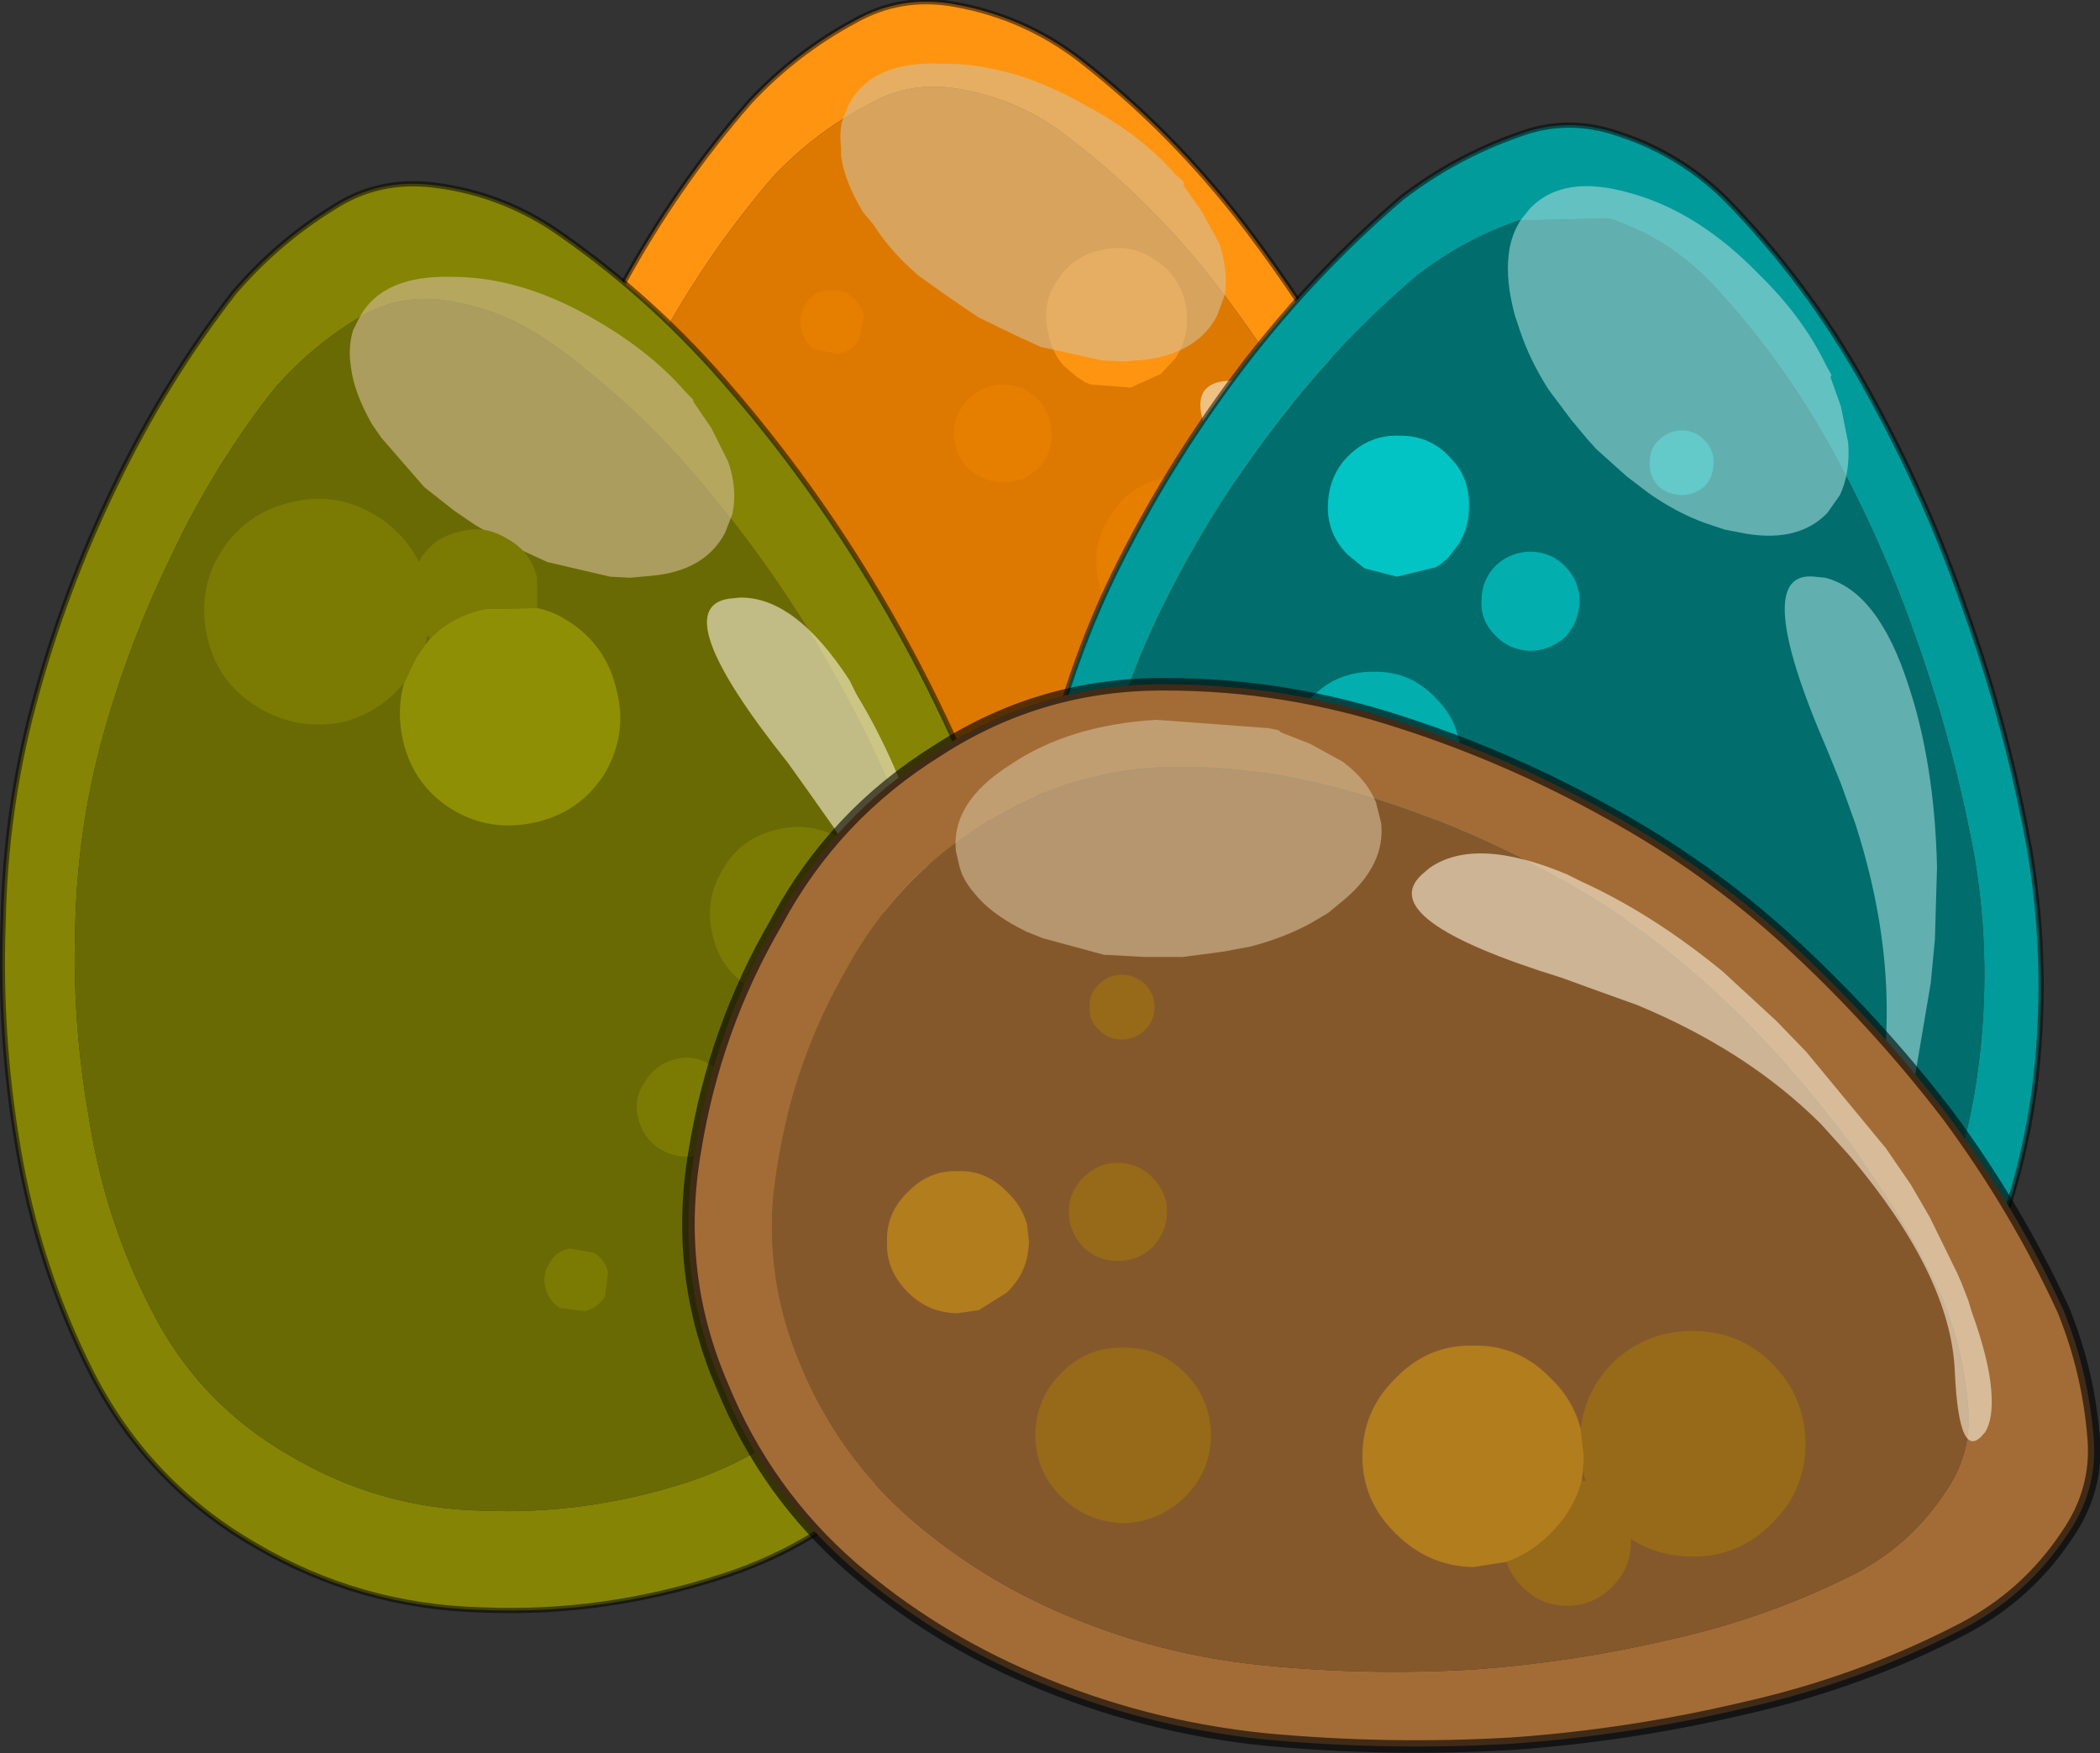<?xml version="1.0" encoding="UTF-8" standalone="no"?>
<svg xmlns:xlink="http://www.w3.org/1999/xlink" height="83.9px" width="100.5px" xmlns="http://www.w3.org/2000/svg">
  <rect width="100%" height="100%" fill="#333333" stroke="none"/>
  <g transform="matrix(1.0, 0.0, 0.0, 1.0, -224.8, -158.6)">
    <path d="M284.35 169.4 Q287.75 173.85 290.45 178.9 293.25 184.15 295.2 189.8 297.05 195.3 297.15 201.1 297.2 206.2 295.8 211.1 294.25 216.35 290.45 220.4 286.5 224.7 280.75 226.25 275.0 227.75 269.2 227.2 263.35 226.75 258.5 223.5 253.55 220.25 251.15 214.9 248.8 209.65 248.15 203.8 247.55 198.4 248.0 193.05 248.4 187.75 250.0 182.75 251.75 177.35 254.5 172.4 257.15 167.5 260.7 163.45 262.9 161.1 265.7 159.6 267.9 158.35 270.45 158.8 273.85 159.4 276.55 161.5 280.9 164.9 284.35 169.4 M292.9 190.7 Q291.15 185.65 288.6 180.9 286.2 176.4 283.15 172.4 280.05 168.35 276.1 165.3 273.7 163.35 270.65 162.85 268.35 162.45 266.35 163.6 263.85 164.9 261.85 167.0 258.65 170.7 256.3 175.05 253.85 179.5 252.25 184.35 250.8 188.85 250.45 193.65 250.05 198.45 250.6 203.3 251.15 208.55 253.3 213.3 255.45 218.1 259.9 221.0 264.3 223.95 269.5 224.35 274.75 224.85 279.9 223.45 285.05 222.1 288.65 218.25 292.05 214.6 293.4 209.9 294.7 205.5 294.65 200.9 294.55 195.7 292.9 190.7" fill="#ff9411" fill-rule="evenodd" stroke="none"/>
    <path d="M292.9 190.7 Q294.55 195.7 294.65 200.9 294.7 205.5 293.4 209.9 292.05 214.6 288.65 218.25 285.05 222.1 279.9 223.45 274.75 224.85 269.5 224.35 264.3 223.95 259.9 221.0 255.45 218.1 253.3 213.3 251.15 208.55 250.6 203.3 250.05 198.45 250.45 193.65 250.8 188.85 252.25 184.35 253.85 179.5 256.3 175.05 258.65 170.7 261.85 167.0 263.85 164.9 266.35 163.6 268.35 162.45 270.65 162.85 273.7 163.35 276.1 165.3 280.05 168.35 283.15 172.4 286.2 176.4 288.6 180.9 291.15 185.65 292.9 190.7" fill="#dd7900" fill-rule="evenodd" stroke="none"/>
    <path d="M284.35 169.4 Q280.9 164.9 276.55 161.5 273.85 159.4 270.45 158.8 267.9 158.35 265.7 159.6 262.9 161.1 260.7 163.45 257.15 167.5 254.5 172.4 251.75 177.35 250.0 182.75 248.4 187.75 248.0 193.05 247.55 198.4 248.15 203.8 248.8 209.65 251.15 214.9 253.55 220.25 258.5 223.5 263.35 226.75 269.2 227.2 275.0 227.75 280.75 226.25 286.5 224.7 290.45 220.4 294.25 216.35 295.8 211.1 297.2 206.2 297.15 201.1 297.05 195.3 295.2 189.8 293.25 184.15 290.45 178.9 287.75 173.85 284.35 169.4 Z" fill="none" stroke="#000000" stroke-linecap="round" stroke-linejoin="round" stroke-opacity="0.502" stroke-width="0.25"/>
    <path d="M275.45 171.95 Q276.2 170.8 277.6 170.55 278.95 170.25 280.1 171.05 281.25 171.8 281.55 173.2 281.8 174.6 281.05 175.75 L280.35 176.5 278.9 177.15 277.0 177.0 276.75 176.9 276.35 176.65 275.7 176.1 Q275.1 175.4 274.95 174.45 274.65 173.05 275.45 171.95 M269.05 203.4 Q268.05 202.3 267.8 200.8 267.35 198.65 268.6 196.95 269.75 195.15 271.9 194.7 274.05 194.3 275.9 195.5 277.65 196.7 278.05 198.9 278.5 201.05 277.3 202.85 L276.2 204.0 Q275.25 204.75 273.95 205.0 L271.0 204.8 270.65 204.6 270.0 204.25 269.05 203.4" fill="#ff9411" fill-rule="evenodd" stroke="none"/>
    <path d="M275.1 178.95 Q275.25 179.9 274.75 180.7 274.2 181.45 273.25 181.65 272.3 181.8 271.5 181.3 270.65 180.75 270.5 179.8 270.3 178.85 270.85 178.05 271.4 177.25 272.35 177.05 273.3 176.85 274.1 177.4 274.9 177.95 275.1 178.95 M283.75 182.1 Q285.15 183.05 285.5 184.75 285.85 186.45 284.9 187.9 283.95 189.3 282.25 189.6 280.5 189.95 279.1 189.0 277.7 188.0 277.35 186.3 277.0 184.6 278.0 183.2 278.9 181.75 280.65 181.45 282.35 181.1 283.75 182.1 M269.05 203.4 L270.0 204.25 270.65 204.6 270.95 204.95 271.0 204.8 273.95 205.0 Q275.25 204.75 276.2 204.0 L276.8 205.3 Q277.05 206.55 276.35 207.6 275.65 208.6 274.4 208.85 273.15 209.1 272.15 208.4 L272.0 208.35 Q271.95 209.85 271.05 211.2 269.8 213.05 267.65 213.45 265.5 213.9 263.65 212.65 261.8 211.4 261.35 209.15 260.95 207.0 262.2 205.2 263.45 203.3 265.6 202.9 267.45 202.55 269.05 203.4 M264.9 175.55 L263.75 175.3 Q263.25 174.95 263.15 174.35 263.0 173.7 263.35 173.15 263.7 172.6 264.35 172.5 265.0 172.4 265.5 172.75 266.0 173.1 266.15 173.75 L265.9 174.9 Q265.55 175.4 264.9 175.55" fill="#e67e00" fill-rule="evenodd" stroke="none"/>
    <path d="M265.05 165.65 Q264.95 164.85 265.15 164.25 L265.4 163.65 Q266.5 161.5 269.85 161.65 273.2 161.6 276.85 163.7 279.45 165.1 281.05 166.95 L281.45 167.3 281.45 167.5 282.3 168.7 283.15 170.25 Q283.6 171.6 283.4 172.75 L283.05 173.7 Q282.15 175.45 279.7 175.8 L278.6 175.9 277.55 175.85 274.6 175.2 273.4 174.65 271.65 173.8 271.05 173.4 270.1 172.75 268.7 171.75 268.6 171.65 Q267.4 170.6 266.6 169.35 L266.1 168.75 Q265.2 167.25 265.05 166.05 L265.05 165.65" fill="#d6c09a" fill-opacity="0.6" fill-rule="evenodd" stroke="none"/>
    <path d="M283.8 176.8 Q286.5 176.7 289.1 180.65 L289.5 181.35 Q291.45 184.5 292.75 188.65 L293.55 192.0 293.95 194.05 Q294.45 197.1 294.55 199.95 L294.6 202.1 294.5 203.85 294.1 206.75 294.05 207.25 294.0 207.5 293.85 208.2 293.7 208.7 Q293.1 211.1 292.35 212.4 L291.0 213.9 291.0 213.85 Q289.15 214.45 291.45 210.65 293.8 206.75 292.95 199.35 L292.65 197.25 Q291.65 192.45 288.45 187.7 L287.2 186.05 286.2 184.65 Q280.2 177.35 283.3 176.85 L283.8 176.8" fill="#fcf1da" fill-opacity="0.6" fill-rule="evenodd" stroke="none"/>
    <path d="M274.3 208.2 Q274.65 213.25 273.5 218.2 272.25 223.5 268.65 227.75 264.95 232.25 259.35 234.05 253.65 235.9 247.85 235.65 242.0 235.5 237.0 232.55 231.9 229.6 229.2 224.35 226.6 219.2 225.65 213.45 224.75 208.15 224.95 202.75 225.05 197.4 226.4 192.35 227.85 186.9 230.3 181.85 232.7 176.85 236.0 172.6 238.1 170.15 240.8 168.5 242.9 167.15 245.5 167.45 248.9 167.85 251.7 169.85 256.2 173.0 259.85 177.3 263.5 181.55 266.45 186.4 269.55 191.5 271.75 197.0 273.9 202.45 274.3 208.2 M270.35 207.55 Q270.0 202.65 268.2 198.05 266.3 193.35 263.7 189.05 261.2 184.95 258.1 181.35 254.95 177.65 251.15 175.0 248.75 173.3 245.9 172.95 243.7 172.7 241.9 173.85 239.6 175.25 237.85 177.3 235.0 180.95 233.0 185.2 230.9 189.5 229.65 194.1 228.5 198.4 228.4 202.95 228.25 207.5 229.05 212.05 229.8 216.95 232.05 221.3 234.3 225.75 238.65 228.25 242.95 230.8 247.9 230.9 252.85 231.1 257.65 229.55 262.4 228.0 265.55 224.2 268.6 220.6 269.65 216.1 270.65 211.9 270.35 207.55" fill="#858405" fill-rule="evenodd" stroke="none"/>
    <path d="M270.35 207.55 Q270.65 211.9 269.65 216.1 268.6 220.6 265.55 224.2 262.4 228.0 257.65 229.55 252.85 231.1 247.9 230.9 242.95 230.8 238.65 228.25 234.3 225.75 232.05 221.3 229.8 216.95 229.05 212.05 228.25 207.5 228.4 202.95 228.5 198.4 229.65 194.1 230.9 189.5 233.0 185.2 235.0 180.95 237.85 177.3 239.6 175.25 241.9 173.85 243.7 172.7 245.9 172.95 248.75 173.3 251.15 175.0 254.95 177.65 258.1 181.35 261.2 184.95 263.7 189.05 266.3 193.35 268.2 198.05 270.0 202.65 270.35 207.55" fill="#6a6a04" fill-rule="evenodd" stroke="none"/>
    <path d="M274.3 208.2 Q273.9 202.45 271.75 197.0 269.55 191.5 266.45 186.4 263.5 181.55 259.85 177.3 256.2 173.0 251.7 169.85 248.9 167.85 245.5 167.45 242.9 167.15 240.8 168.5 238.1 170.15 236.0 172.6 232.7 176.85 230.3 181.85 227.85 186.9 226.4 192.35 225.05 197.4 224.95 202.75 224.75 208.15 225.65 213.45 226.6 219.2 229.2 224.35 231.9 229.6 237.0 232.55 242.0 235.5 247.85 235.65 253.65 235.9 259.35 234.05 264.95 232.25 268.65 227.75 272.25 223.5 273.5 218.2 274.65 213.25 274.3 208.2 Z" fill="none" stroke="#000000" stroke-linecap="round" stroke-linejoin="round" stroke-opacity="0.502" stroke-width="0.25"/>
    <path d="M241.55 175.8 Q241.5 175.05 241.7 174.4 L242.0 173.8 Q243.1 171.75 246.45 171.85 249.85 171.85 253.45 174.0 256.0 175.5 257.6 177.35 L257.95 177.7 258.0 177.85 258.85 179.1 259.65 180.7 Q260.1 182.0 259.85 183.2 L259.5 184.1 Q258.55 185.9 256.05 186.15 L254.95 186.25 254.0 186.2 251.0 185.5 249.8 184.95 248.1 184.05 247.5 183.7 246.55 183.05 245.15 181.95 245.05 181.85 243.05 179.55 242.6 178.9 Q241.75 177.4 241.6 176.2 L241.55 175.8" fill="#d6c09a" fill-opacity="0.6" fill-rule="evenodd" stroke="none"/>
    <path d="M260.2 187.2 Q262.85 187.15 265.45 191.15 L265.8 191.85 Q267.75 195.05 269.0 199.15 L269.8 202.55 270.15 204.6 Q270.6 207.7 270.65 210.55 L270.65 212.65 270.55 214.45 270.1 217.35 270.05 217.8 269.95 218.1 269.8 218.75 269.65 219.25 Q269.05 221.7 268.25 223.0 267.6 224.1 266.9 224.4 L266.85 224.45 Q265.05 224.95 267.4 221.15 269.75 217.3 269.0 209.9 L268.75 207.85 Q267.8 203.0 264.7 198.2 L263.5 196.5 262.5 195.1 Q256.6 187.7 259.7 187.25 L260.2 187.2" fill="#fcf1da" fill-opacity="0.6" fill-rule="evenodd" stroke="none"/>
    <path d="M245.4 189.15 Q246.4 188.1 248.0 187.75 L250.5 187.7 Q251.25 187.85 251.95 188.3 253.8 189.45 254.3 191.6 254.85 193.7 253.75 195.6 252.6 197.45 250.45 197.95 248.3 198.45 246.45 197.35 244.6 196.2 244.1 194.1 243.75 192.6 244.15 191.25 L244.7 190.1 245.15 189.45 245.4 189.15 M268.2 213.55 Q268.55 214.95 267.8 216.15 267.1 217.3 265.7 217.65 264.35 218.0 263.15 217.25 261.95 216.55 261.65 215.2 261.4 214.2 261.7 213.35 L262.0 212.6 262.3 212.2 262.5 212.0 Q263.15 211.3 264.15 211.1 L265.75 211.05 266.7 211.45 Q267.85 212.15 268.2 213.55" fill="#8f8f05" fill-rule="evenodd" stroke="none"/>
    <path d="M250.5 187.7 L248.0 187.75 Q246.4 188.1 245.4 189.15 L245.25 189.0 245.15 189.45 244.7 190.1 244.15 191.25 Q243.05 192.65 241.25 193.15 239.05 193.6 237.15 192.45 235.25 191.3 234.75 189.2 234.2 186.95 235.35 185.05 236.55 183.15 238.7 182.65 240.85 182.1 242.75 183.25 244.15 184.1 244.85 185.5 L244.9 185.4 Q245.55 184.3 246.8 184.05 248.0 183.7 249.1 184.4 250.2 185.0 250.5 186.25 L250.5 187.7 M263.95 206.45 Q262.25 206.85 260.8 205.95 259.3 205.05 258.9 203.35 258.5 201.65 259.4 200.2 260.25 198.7 262.0 198.3 263.65 197.9 265.15 198.8 266.6 199.65 267.0 201.4 267.4 203.05 266.55 204.55 265.65 206.0 263.95 206.45 M259.65 212.85 Q259.15 213.65 258.2 213.9 257.25 214.1 256.4 213.6 255.6 213.1 255.35 212.15 255.1 211.2 255.65 210.4 256.15 209.55 257.1 209.3 258.05 209.05 258.85 209.6 259.7 210.05 259.95 211.05 260.15 212.0 259.65 212.85 M252.05 218.35 L253.2 218.55 Q253.75 218.85 253.9 219.5 L253.75 220.65 Q253.4 221.2 252.8 221.35 L251.6 221.2 Q251.05 220.85 250.9 220.2 250.75 219.6 251.1 219.05 251.4 218.5 252.05 218.35" fill="#7b7b04" fill-rule="evenodd" stroke="none"/>
    <path d="M291.9 168.05 Q294.45 166.1 297.45 165.05 299.8 164.15 302.25 165.0 305.5 166.05 307.85 168.6 311.65 172.6 314.35 177.6 317.05 182.5 318.9 187.9 320.9 193.5 321.95 199.35 322.9 205.1 322.15 210.85 321.45 215.9 319.25 220.55 316.95 225.45 312.6 228.9 308.0 232.5 302.1 233.15 296.2 233.8 290.5 232.35 284.85 231.0 280.5 227.05 276.1 223.1 274.55 217.45 273.05 211.85 273.35 206.0 273.55 200.6 274.85 195.4 276.05 190.15 278.4 185.5 280.95 180.45 284.4 175.95 287.8 171.55 291.9 168.05 M301.8 169.05 L297.5 169.15 Q294.85 170.05 292.6 171.8 288.95 174.9 285.95 178.8 282.85 182.8 280.6 187.3 278.5 191.45 277.4 196.1 276.3 200.75 276.1 205.5 275.85 210.75 277.2 215.7 278.55 220.75 282.45 224.25 286.3 227.75 291.35 228.95 296.4 230.25 301.65 229.7 306.9 229.1 311.0 225.9 314.85 222.85 316.9 218.45 318.85 214.35 319.45 209.85 320.15 204.75 319.3 199.65 318.35 194.45 316.6 189.45 314.95 184.65 312.55 180.25 310.15 175.85 306.8 172.25 304.7 170.0 301.8 169.05" fill="#029b9b" fill-rule="evenodd" stroke="none"/>
    <path d="M301.8 169.05 Q304.7 170.0 306.8 172.25 310.15 175.85 312.55 180.25 314.95 184.65 316.6 189.45 318.35 194.45 319.3 199.65 320.15 204.75 319.45 209.85 318.85 214.35 316.9 218.45 314.85 222.85 311.0 225.9 306.9 229.1 301.65 229.7 296.4 230.25 291.35 228.95 286.3 227.75 282.45 224.25 278.55 220.75 277.2 215.7 275.85 210.75 276.1 205.5 276.3 200.75 277.4 196.1 278.5 191.45 280.6 187.3 282.85 182.8 285.95 178.8 288.95 174.9 292.6 171.8 294.85 170.05 297.5 169.15 L301.8 169.05" fill="#016d6d" fill-rule="evenodd" stroke="none"/>
    <path d="M291.9 168.05 Q287.8 171.55 284.4 175.95 280.95 180.45 278.4 185.5 276.05 190.15 274.85 195.4 273.55 200.6 273.35 206.0 273.05 211.85 274.55 217.45 276.1 223.1 280.5 227.05 284.85 231.0 290.5 232.35 296.2 233.8 302.1 233.15 308.0 232.5 312.6 228.9 316.95 225.45 319.25 220.55 321.45 215.9 322.15 210.85 322.9 205.1 321.95 199.35 320.9 193.5 318.9 187.9 317.05 182.5 314.35 177.6 311.65 172.6 307.85 168.6 305.5 166.05 302.25 165.0 299.8 164.15 297.45 165.05 294.45 166.1 291.9 168.05 Z" fill="none" stroke="#000000" stroke-linecap="round" stroke-linejoin="round" stroke-opacity="0.502" stroke-width="0.25"/>
    <path d="M291.8 179.45 Q293.25 179.45 294.2 180.5 295.15 181.45 295.1 182.9 295.1 183.85 294.6 184.65 L294.1 185.3 293.75 185.6 293.5 185.75 291.65 186.2 290.1 185.8 289.3 185.15 Q288.3 184.15 288.35 182.75 288.4 181.3 289.4 180.35 290.4 179.4 291.8 179.45 M298.75 212.35 L297.5 211.35 Q296.0 209.8 296.1 207.6 296.1 205.35 297.7 203.9 299.25 202.4 301.5 202.45 303.65 202.5 305.15 204.05 306.65 205.6 306.6 207.8 306.55 209.35 305.8 210.55 L305.0 211.55 304.4 212.0 304.05 212.25 Q302.8 213.0 301.2 212.95 299.85 212.95 298.75 212.35" fill="#02c4c4" fill-rule="evenodd" stroke="none"/>
    <path d="M306.4 179.7 Q306.85 180.15 306.8 180.8 306.8 181.45 306.35 181.9 305.85 182.3 305.25 182.3 304.55 182.25 304.15 181.85 303.7 181.35 303.75 180.7 303.75 180.05 304.2 179.65 304.65 179.2 305.3 179.2 305.95 179.2 306.4 179.7 M287.65 191.9 Q288.85 190.7 290.65 190.75 292.35 190.75 293.55 192.05 294.75 193.25 294.7 195.0 294.65 196.75 293.4 197.95 292.15 199.15 290.4 199.1 288.65 199.05 287.5 197.8 286.3 196.55 286.35 194.8 286.4 193.05 287.65 191.9 M299.7 189.1 Q298.95 189.75 298.0 189.75 297.0 189.7 296.35 189.0 295.65 188.3 295.7 187.35 295.7 186.35 296.4 185.65 297.1 185.0 298.1 185.0 299.1 185.05 299.75 185.75 300.4 186.45 300.4 187.4 300.35 188.4 299.7 189.1 M305.8 210.55 Q307.25 209.45 309.1 209.45 311.3 209.55 312.9 211.2 314.45 212.8 314.4 215.0 314.3 217.25 312.7 218.8 311.05 220.35 308.85 220.25 306.65 220.25 305.1 218.65 303.95 217.45 303.65 215.9 L303.55 216.0 Q302.65 216.85 301.4 216.85 300.1 216.8 299.25 215.9 298.35 215.0 298.4 213.7 298.4 212.95 298.75 212.35 299.85 212.95 301.2 212.95 302.8 213.0 304.05 212.25 L304.15 212.4 304.4 212.0 305.0 211.55 305.8 210.55" fill="#02aeae" fill-rule="evenodd" stroke="none"/>
    <path d="M297.05 170.45 Q297.2 169.7 297.6 169.1 L298.0 168.6 Q299.6 166.9 302.85 167.85 306.1 168.75 309.0 171.75 311.1 173.8 312.2 176.1 L312.45 176.55 312.4 176.65 312.9 178.05 313.25 179.8 Q313.35 181.25 312.85 182.3 L312.25 183.15 Q310.9 184.55 308.4 184.15 L307.35 183.95 306.45 183.65 Q305.05 183.15 303.7 182.2 L302.65 181.4 301.2 180.1 300.75 179.6 300.0 178.7 298.95 177.3 298.85 177.15 Q298.0 175.8 297.55 174.45 L297.3 173.7 Q296.85 172.05 297.0 170.8 L297.05 170.45 M312.15 186.25 Q314.7 186.9 316.15 191.45 L316.4 192.25 Q317.4 195.75 317.5 200.1 L317.4 203.55 317.2 205.65 316.2 211.55 315.65 213.55 315.1 215.25 313.9 217.95 313.65 218.4 313.55 218.65 313.2 219.25 312.95 219.7 Q311.7 221.85 310.65 222.95 309.75 223.85 308.95 223.95 L308.9 223.95 Q307.0 224.05 310.3 220.95 313.6 217.85 314.8 210.5 L315.05 208.45 Q315.35 203.5 313.6 198.05 L312.9 196.1 312.25 194.5 Q308.5 185.85 311.65 186.2 L312.15 186.25" fill="#a3dada" fill-opacity="0.6" fill-rule="evenodd" stroke="none"/>
    <path d="M280.6 191.35 Q286.35 191.35 291.95 193.2 297.05 194.85 301.8 197.5 306.45 200.05 310.35 203.6 314.55 207.45 318.0 211.95 321.3 216.4 323.55 221.3 324.75 224.25 325.0 227.45 325.2 229.95 323.7 232.1 321.8 234.95 318.75 236.55 313.85 239.1 308.3 240.35 302.8 241.65 297.2 242.05 291.25 242.4 285.35 241.85 279.5 241.25 274.15 238.95 269.45 236.95 265.6 233.65 261.45 230.05 259.35 224.9 257.05 219.55 258.05 213.7 259.0 207.8 261.95 202.75 264.7 197.6 269.7 194.5 274.65 191.3 280.6 191.35 M265.3 205.0 Q262.8 209.35 262.0 214.35 261.15 219.3 263.1 223.9 264.9 228.3 268.45 231.35 271.7 234.15 275.7 235.85 280.25 237.8 285.25 238.3 290.25 238.8 295.35 238.5 300.15 238.15 304.8 237.05 309.5 236.0 313.7 233.85 316.3 232.45 317.9 230.0 319.15 228.2 319.0 226.05 318.8 223.35 317.8 220.8 315.85 216.65 313.05 212.9 310.1 209.0 306.55 205.75 303.25 202.7 299.25 200.55 295.2 198.3 290.85 196.9 286.1 195.3 281.2 195.3 276.15 195.3 271.9 198.0 267.65 200.65 265.3 205.0" fill="#a36c36" fill-rule="evenodd" stroke="none"/>
    <path d="M265.3 205.0 Q267.65 200.65 271.9 198.0 276.15 195.3 281.2 195.3 286.1 195.3 290.85 196.9 295.2 198.3 299.25 200.55 303.25 202.7 306.55 205.75 310.1 209.0 313.05 212.9 315.85 216.65 317.8 220.8 318.8 223.35 319.0 226.05 319.15 228.2 317.9 230.0 316.3 232.45 313.7 233.85 309.5 236.0 304.8 237.05 300.15 238.15 295.35 238.5 290.25 238.8 285.25 238.3 280.25 237.8 275.7 235.85 271.7 234.15 268.45 231.35 264.9 228.3 263.1 223.9 261.15 219.3 262.0 214.35 262.8 209.35 265.3 205.0" fill="#85582c" fill-rule="evenodd" stroke="none"/>
    <path d="M280.6 191.35 Q274.65 191.3 269.7 194.5 264.7 197.6 261.95 202.75 259.0 207.8 258.05 213.7 257.05 219.55 259.35 224.9 261.45 230.05 265.6 233.65 269.45 236.95 274.15 238.95 279.5 241.25 285.35 241.85 291.25 242.4 297.2 242.05 302.8 241.65 308.3 240.35 313.85 239.1 318.75 236.55 321.8 234.95 323.7 232.1 325.2 229.95 325.0 227.45 324.75 224.25 323.55 221.3 321.3 216.4 318.0 211.95 314.55 207.45 310.35 203.6 306.45 200.05 301.8 197.5 297.05 194.85 291.95 193.2 286.35 191.35 280.6 191.35 Z" fill="none" stroke="#000000" stroke-linecap="round" stroke-linejoin="round" stroke-opacity="0.6" stroke-width="0.6"/>
    <path d="M278.5 205.25 Q279.1 205.25 279.6 205.7 280.05 206.15 280.05 206.8 280.05 207.45 279.6 207.9 279.1 208.35 278.5 208.35 277.85 208.35 277.4 207.9 276.9 207.45 276.95 206.8 276.9 206.15 277.4 205.7 277.85 205.25 278.5 205.25 M300.45 227.0 Q300.65 225.2 301.95 223.85 303.55 222.3 305.8 222.3 308.05 222.3 309.6 223.85 311.2 225.45 311.2 227.7 311.2 229.95 309.6 231.5 308.05 233.1 305.8 233.1 304.15 233.1 302.85 232.25 L302.85 232.4 Q302.85 233.65 301.95 234.55 301.05 235.45 299.8 235.45 298.55 235.45 297.65 234.55 297.1 234.0 296.9 233.35 298.05 232.95 299.0 232.0 300.15 230.85 300.5 229.45 L300.7 229.5 300.55 229.05 300.6 228.3 300.45 227.0 M276.65 214.95 Q277.35 214.25 278.3 214.25 279.25 214.25 279.95 214.95 280.65 215.65 280.65 216.6 280.65 217.55 279.95 218.3 279.25 218.95 278.3 218.95 277.35 218.95 276.65 218.3 275.95 217.55 275.95 216.6 275.95 215.65 276.65 214.95 M275.6 224.3 Q276.85 223.05 278.55 223.1 280.25 223.05 281.5 224.3 282.75 225.55 282.75 227.3 282.75 229.0 281.5 230.25 280.25 231.45 278.55 231.5 276.85 231.45 275.6 230.25 274.35 229.0 274.35 227.3 274.35 225.55 275.6 224.3" fill="#966a18" fill-rule="evenodd" stroke="none"/>
    <path d="M296.9 233.35 L295.3 233.6 Q293.15 233.55 291.6 232.0 290.0 230.45 290.0 228.3 290.0 226.1 291.6 224.55 293.15 222.95 295.3 223.0 297.45 222.95 299.0 224.55 300.1 225.6 300.45 227.0 L300.6 228.3 300.55 229.05 300.5 229.45 Q300.15 230.85 299.0 232.0 298.05 232.95 296.9 233.35 M274.05 218.05 L274.0 218.5 273.95 218.8 Q273.75 219.7 273.0 220.45 L271.65 221.3 270.65 221.45 Q269.25 221.45 268.25 220.45 267.2 219.4 267.25 218.05 267.2 216.65 268.25 215.65 269.25 214.6 270.65 214.65 272.0 214.6 273.0 215.65 273.7 216.3 273.95 217.2 L274.05 218.05" fill="#b17d1d" fill-rule="evenodd" stroke="none"/>
    <path d="M271.35 201.25 Q270.85 200.65 270.7 200.0 L270.55 199.35 Q270.3 197.0 273.15 195.2 275.95 193.3 280.15 193.05 L285.5 193.45 286.0 193.55 286.1 193.65 287.5 194.2 289.05 195.05 Q290.2 195.9 290.65 197.0 L290.9 198.0 Q291.1 199.95 289.2 201.6 L288.35 202.3 287.5 202.8 Q286.2 203.5 284.65 203.9 L283.3 204.15 281.4 204.4 280.7 204.4 279.55 204.4 277.8 204.3 277.65 204.3 274.7 203.5 273.95 203.2 Q272.4 202.45 271.6 201.55 L271.35 201.25" fill="#d6c09a" fill-opacity="0.6" fill-rule="evenodd" stroke="none"/>
    <path d="M293.2 200.15 Q295.4 198.6 299.8 200.45 L300.5 200.8 Q303.9 202.35 307.25 205.1 L309.8 207.45 311.25 208.95 315.05 213.55 316.25 215.3 317.15 216.85 318.45 219.5 318.65 219.95 318.75 220.2 319.0 220.85 319.15 221.35 Q320.0 223.7 320.1 225.2 320.2 226.5 319.8 227.15 L319.75 227.2 Q318.55 228.7 318.35 224.2 318.15 219.65 313.35 213.95 L311.95 212.4 Q308.45 208.9 303.15 206.7 L301.2 206.0 299.55 205.4 Q290.5 202.6 292.85 200.45 L293.2 200.15" fill="#fcf1da" fill-opacity="0.6" fill-rule="evenodd" stroke="none"/>
  </g>
</svg>
